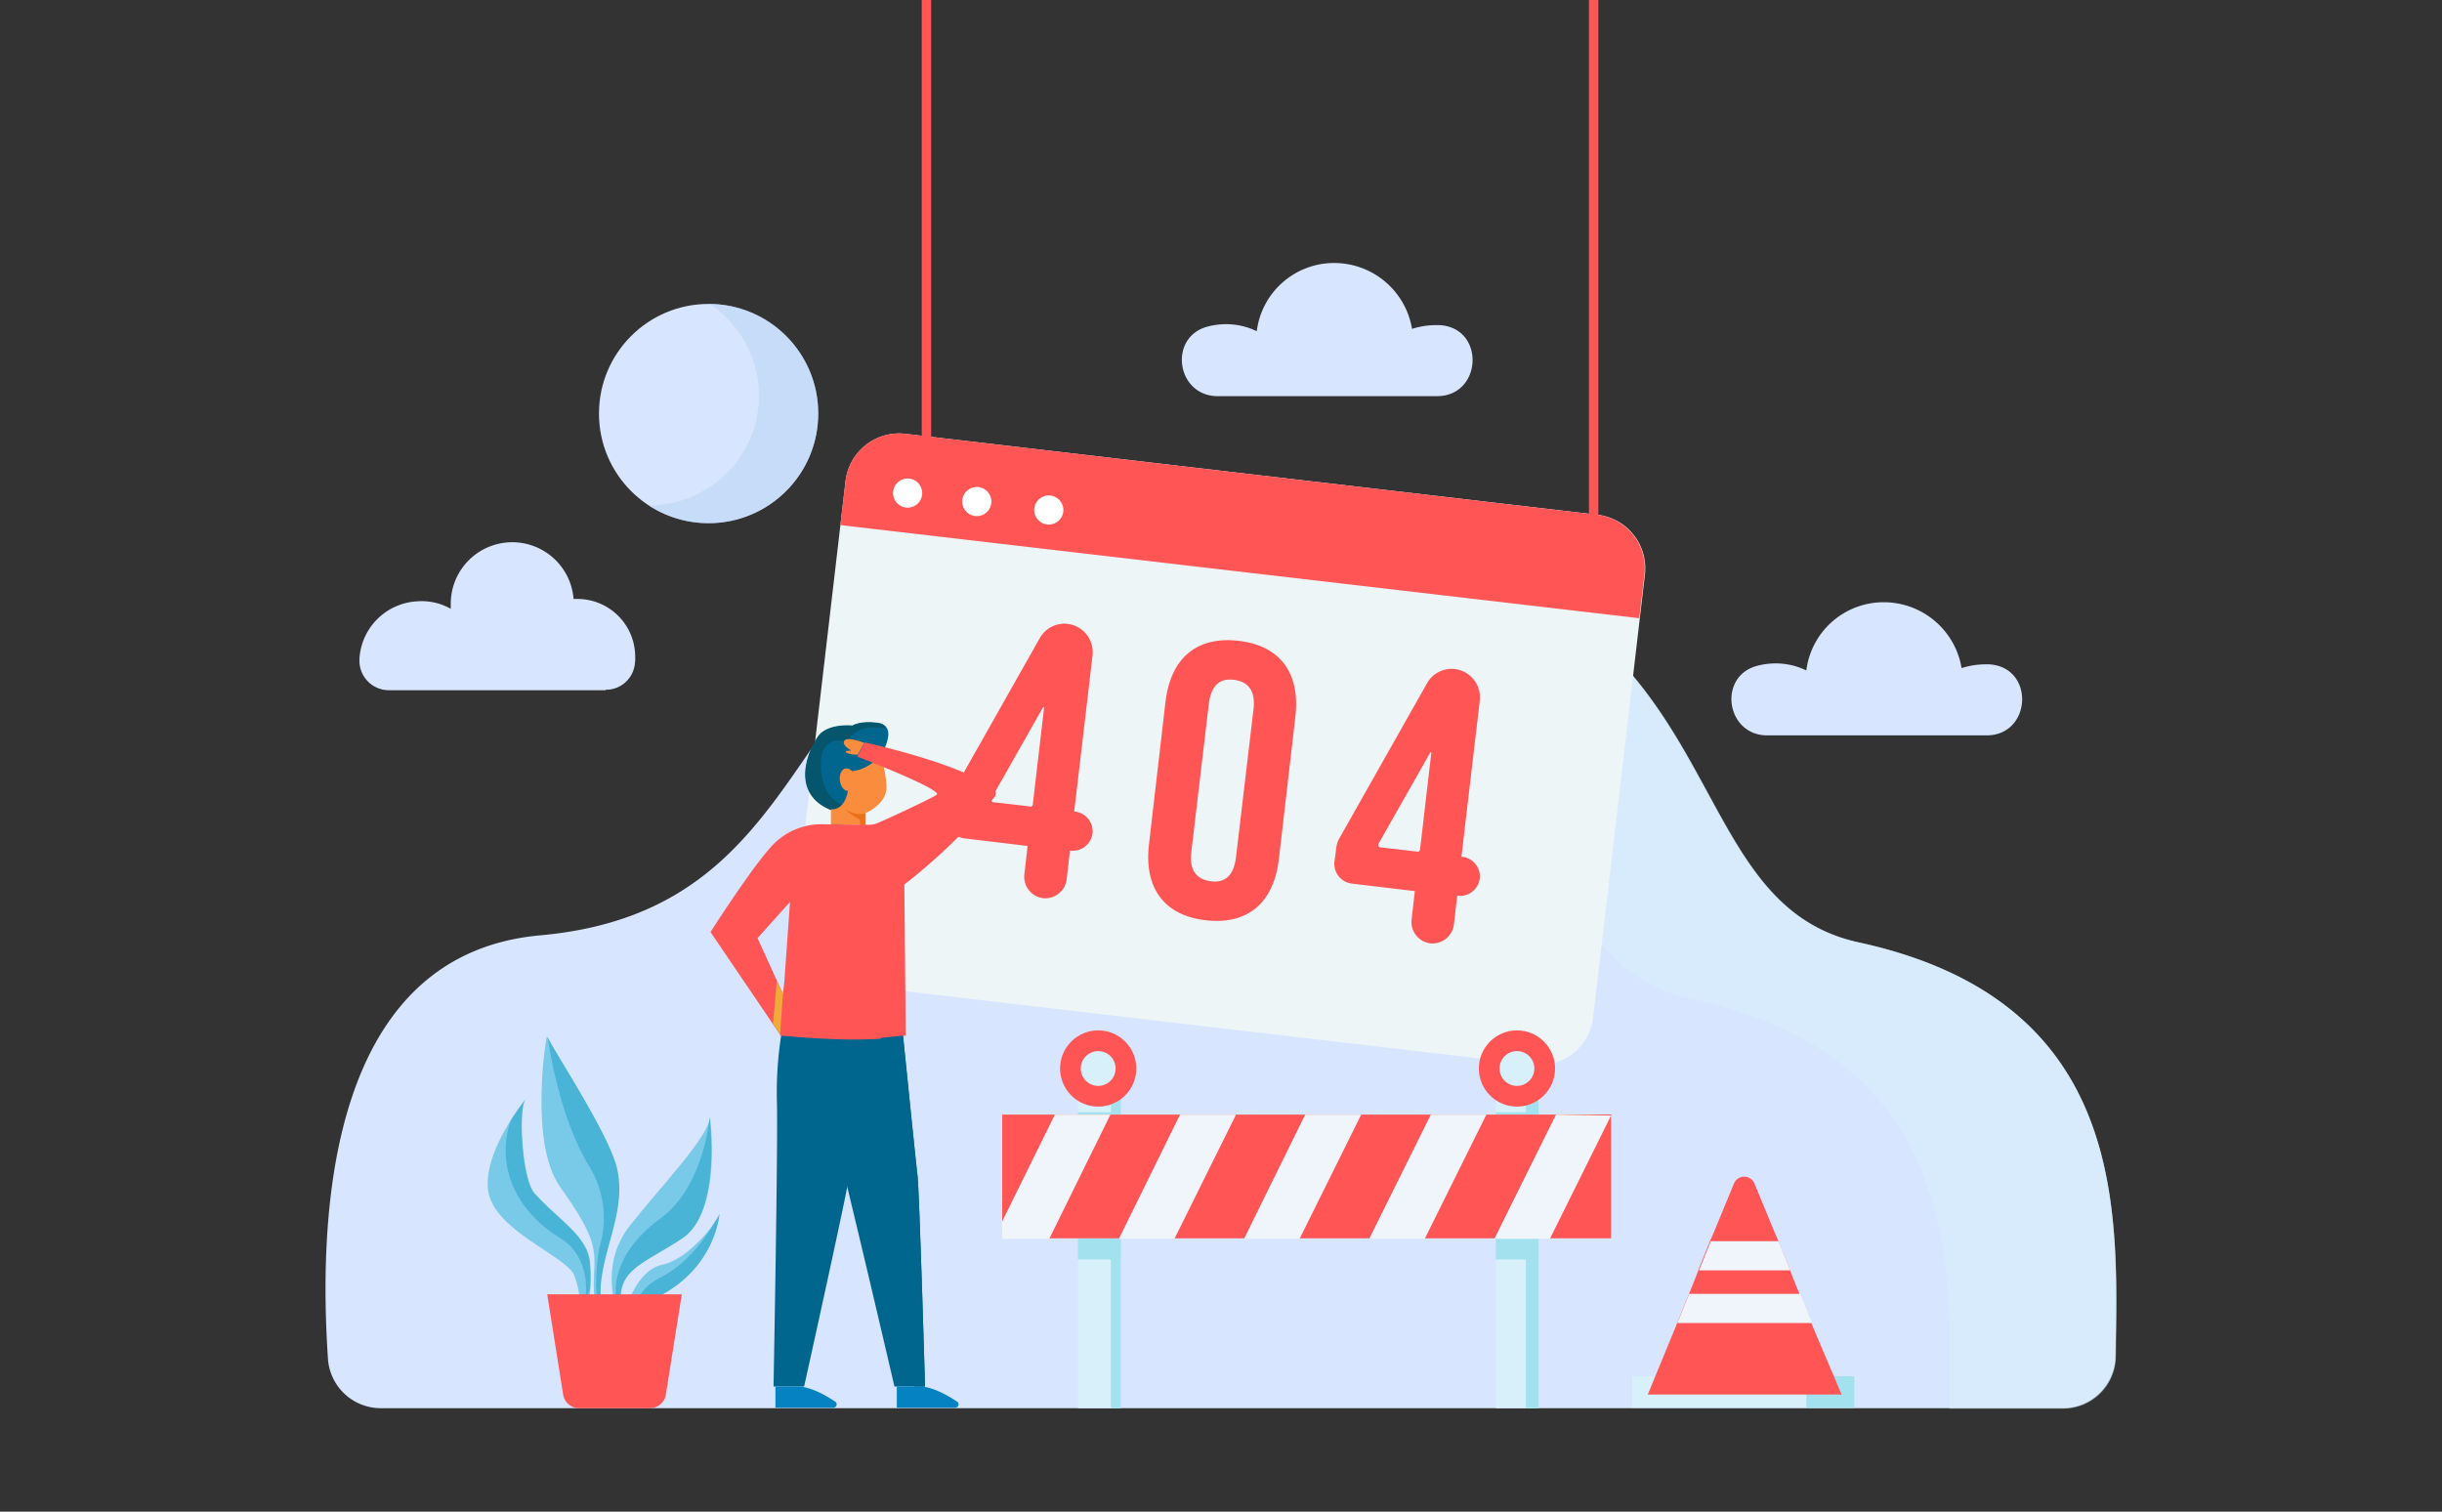 <svg id="OBJECTS" xmlns="http://www.w3.org/2000/svg" viewBox="0 0 519 321.3"><rect x="0" y="0" width="519" height="321.3" fill="#333333" stroke="none"/><defs><style>.cls-1{fill:#d7e5ff}.cls-6{fill:#d7f0f9}.cls-3{fill:#79c9e8}.cls-4{fill:#49b4d6}.cls-7{fill:#a3e1ef}.cls-10{fill:#00668e}.cls-13{fill:#f98d3d}.cls-16{fill:#f55}.cls-18{fill:#fff}.cls-19{fill:#f0f5fc}</style></defs><path class="cls-1" d="M438.4 299.3a11.21 11.21 0 0 0 11.2-11c.5-30.5 2.9-75.5-54.6-88-46.5-10.1-18.9-92.7-144.2-87.4-89.9 3.8-66 79.6-136 85.9-46.5 4.2-46.9 63-45.1 90a11.25 11.25 0 0 0 11.2 10.5Z"/><path d="M395.1 200.3c-46.5-10.1-18.9-92.7-144.2-87.4-21.4.9-36.3 5.9-47.6 13.1a113.63 113.63 0 0 1 12.2-1c125.3-5.3 97.7 77.3 144.2 87.4 56.9 12.3 55.1 56.5 54.6 87h24.2a11.21 11.21 0 0 0 11.2-11c.4-30.6 2.8-75.6-54.6-88.1Z" style="opacity:.55;isolation:isolate;fill:#d7f0f9"/><path class="cls-3" d="M128.7 279s-2-1.9-.7-8.9 4.7-13.9 3.1-21.5-14.7-27-14.8-28.3-4 22.5 2.7 31.9 7.6 12.6 7.3 17.5.1 8.9.8 10Z"/><path class="cls-4" d="M127.5 264.8c-.8 3.2-1.3 11.1 0 13 .1.2.3.1.5-.3-.4-1.3-.6-3.6.1-7.4 1.3-7.1 4.7-13.9 3.1-21.5s-14.7-27-14.8-28.3c0 0 2 16.1 8.6 27.2a21.18 21.18 0 0 1 2.5 17.3Z"/><path class="cls-3" d="M131.1 278.5s-3.8-9.6 2.7-17.9 16.9-19 17.1-23.2c0 0 2.7 20-5.8 25.7s-14.4 6.6-12.9 15.3Z"/><path class="cls-4" d="M140.2 259.1c-9.4 6.9-10.2 14.8-8.8 18.5a.9.9 0 0 0 .6.6c-1.3-8.4 4.6-9.4 13-15s5.8-25.7 5.8-25.7-1.1 14.8-10.6 21.6Z"/><path class="cls-3" d="M124.8 278.7a35.39 35.39 0 0 0 .6-10.6c-.7-5.5-6.4-8.6-11.7-14.4-2.8-3-3.6-18.7-1.9-20.2 0 0-9.4 11.4-8 19.8s16.9 13.8 18.3 17.9a22.81 22.81 0 0 1 1.3 7.4Z"/><path class="cls-4" d="M108.6 238.1c-3.1 8.5.1 18.7 10.4 25 7.6 4.7 5.2 14.4 5.2 14.4l1.2-3.8a35.49 35.49 0 0 0-.1-5.6c-.7-5.5-6.4-8.6-11.7-14.4-2.7-2.9-3.5-17.6-2-20-.4.7-1.7 2.3-3 4.4Z"/><path class="cls-4" d="m111.6 233.9.2-.2a.22.22 0 0 0-.2.2Z"/><path class="cls-3" d="M133.1 278.1s2.2-8.2 7.7-9.3 11.8-9.2 12.1-10.8c0 0-1 15.3-19.8 20.1Z"/><path class="cls-4" d="M140.4 271.5c-3.4 1.7-4.7 3.9-5.2 6 16.8-5.4 17.7-19.5 17.7-19.5a7 7 0 0 1-.9 1.6c-1.7 2.9-5.6 8.9-11.6 11.9Z"/><path d="M224.2 236.9H236l-3.1 6.4h-11.8l3.1-6.4zm26.6 0h11.9l-3.2 6.4h-11.8l3.1-6.4zm26.6 0h11.9l-3.2 6.4h-11.8l3.1-6.4zm26.7 0h11.8l-3.2 6.4h-11.8l3.2-6.4zm38.3 0v.2l-3.1 6.2h-11.8l3.2-6.4h11.7z" style="fill:#f77e2d"/><path class="cls-6" d="M229.1 263.3h9.1v36h-9.1z"/><path class="cls-7" d="M236.1 263.3h2.1v36h-2.1z"/><path class="cls-6" d="M317.9 263.3h9.1v36h-9.1z"/><path class="cls-7" d="M324.3 263.3h2.7v36h-2.7zm-95.2-.1h9.1v4.5h-9.1z"/><path class="cls-7" d="M317.9 263.2h9.1v4.5h-9.1z"/><path class="cls-6" d="M229.1 232.8h9.1v4.1h-9.1z"/><path class="cls-7" d="M236.1 232.8h2.1v4.1h-2.1z"/><path class="cls-6" d="M317.9 232.8h9.1v4.1h-9.1z"/><path class="cls-7" d="M324.3 232.8h2.7v4.1h-2.7zm-95.2 3.6h9.1v.5h-9.1z"/><path class="cls-7" d="M317.9 236.4h9.1v.5h-9.1z"/><path d="M339.5 109.4 192.4 92.2a11.47 11.47 0 0 0-12.7 10.1l-11 94.1a11.47 11.47 0 0 0 10.1 12.7l147.1 17.2a11.47 11.47 0 0 0 12.7-10.1l11-94.1a11.47 11.47 0 0 0-10.1-12.7Z" style="fill:#edf5f7"/><path class="cls-6" d="M346.9 292.5h47.2v6.7h-47.2z"/><path class="cls-7" d="M383.9 292.5h10.2v6.7h-10.2z"/><path class="cls-1" d="M128.7 146.6a6.17 6.17 0 0 0 6.2-5.3 9.15 9.15 0 0 0 .1-1.7 12.29 12.29 0 0 0-12.3-12.3h-.8a13.07 13.07 0 0 0-26.1 1.1v1a12.52 12.52 0 0 0-7-1.6 13 13 0 0 0-12.4 12.1v.2a6.26 6.26 0 0 0 6.2 6.6h46.1v-.1Zm293.5 9.7c9.7 0 10.3-14.6.5-15.1h-.8a16.87 16.87 0 0 0-5 .8 16.77 16.77 0 0 0-16.5-14 16.56 16.56 0 0 0-16.5 14.5 14.85 14.85 0 0 0-6.6-1.5 15.83 15.83 0 0 0-3.8.5c-8.5 2.2-6.7 14.8 2.1 14.8ZM305.4 84.2c9.7 0 10.3-14.6.5-15.1h-.8a16.87 16.87 0 0 0-5 .8 16.77 16.77 0 0 0-16.5-14 16.56 16.56 0 0 0-16.5 14.5 14.85 14.85 0 0 0-6.6-1.5 15.83 15.83 0 0 0-3.8.5c-8.5 2.2-6.7 14.8 2.1 14.8Z"/><circle class="cls-1" cx="150.6" cy="87.9" r="23.3"/><path d="M150.8 64.6a23.32 23.32 0 0 1-12.8 42.8h-.2a23.34 23.34 0 0 0 36.1-19.5 23.22 23.22 0 0 0-23.1-23.3Z" style="fill:#bad4f4;opacity:.55;isolation:isolate"/><path class="cls-10" d="M166.8 215.8a79.66 79.66 0 0 0-1.7 17.8c.3 8.1-.7 61.1-.7 61.1h6.5s9.2-41.5 9.6-44.8 5-36.1 5-36.1Z"/><path class="cls-10" d="M171.1 213.4a144.67 144.67 0 0 0 4 19.4c2.5 8 15 61.9 15 61.9h6.5s-1.2-41.5-1.6-44.8-3.7-36.1-3.7-36.1Z"/><path d="M190.6 294.7v4.5H203a.71.71 0 0 0 .4-1.3c-1.8-1.2-4.7-2.9-7.4-3.2Zm-25.8 0v4.5h12.3a.71.71 0 0 0 .4-1.3c-1.8-1.2-4.7-2.9-7.4-3.2Z" style="fill:#0582c1"/><path class="cls-10" d="M187.1 160.7s4.2-6.4-.6-7.1c-3.7-.5-5.3.6-5.3.6s-4.3-.5-6.7 1.6c-1.6 1.4-7.5 12.2 2 16.2s7.5-6.1 7.5-6.1Z"/><path d="M186.4 153.7c-3.7-.5-5.3.6-5.3.6s-4.3-.5-6.7 1.6c-1.6 1.4-7.5 12.2 2 16.2 4.5 1.8 6.4.6 7.2-1.2-9.1 2.6-10.1-8.4-8.6-11.5s5.2-1.7 5.2-1.7c1.4-3.6 6.1-3.2 8-2.9-.2-.6-.8-1-1.8-1.1Z" style="fill:#05556d"/><path class="cls-13" d="M181.1 163.9s-1.3-1.3-2.2 0-.3 4.1 1.3 4.2c0 0-.5 4.1-3.6 3.9v3.3h7.4v-2.5s4.6-1.9 4.4-5.7a20.78 20.78 0 0 0-1.3-6.4s-2.6 2.9-6 3.2Z"/><path d="M182.2 173.9c.7.3.6.8.6 1.5h1.1v-2.5s-1.8.6-4.4-.9a16.57 16.57 0 0 0 2.7 1.9Z" style="fill:#ed701b"/><path class="cls-13" d="M183.7 157.9s-3.8-1.5-4.3-.4c-.3.7.5 1.4 1.5 2l-.9.1a.21.21 0 0 0-.1.4 5.88 5.88 0 0 0 2.4.4Z"/><path style="fill:none" d="m161 199.4 5.1 16.5-.1-.9.1.9 1.7-24.1-6.8 7.6z"/><path class="cls-16" d="M144.9 275.1h-28.6l3.4 21.4a3.42 3.42 0 0 0 3.3 2.8h15.2a3.42 3.42 0 0 0 3.3-2.8Zm68.1-38.2h129.4v26.3H213z"/><circle class="cls-16" cx="233.4" cy="227.1" r="8.1"/><circle class="cls-16" cx="322.4" cy="227.1" r="8.1"/><path class="cls-16" d="M391.4 296.4h-41.2l6.3-15.3 2.5-6.2.7-1.7 1.1-2.8.2-.6 2.5-6.2.5-1.1 4.5-10.9a2.36 2.36 0 0 1 4.4 0l4.5 10.9.5 1.1 2.5 6.2.2.6 1.1 2.8.7 1.7 2.5 6.2ZM195.9-47.4h2V96.9h-2zm141.8 0h2v166.5h-2z"/><path class="cls-16" d="m348.4 131.4 1.1-9.3a11.47 11.47 0 0 0-10.1-12.7l-147-17.2a11.47 11.47 0 0 0-12.7 10.1l-1.1 9.3Zm-146 37.1 18.6-32.9a6 6 0 0 1 5.9-3 6.06 6.06 0 0 1 5.3 6.7l-3.9 33.2h.2a4.23 4.23 0 0 1 3.7 4.6 4.23 4.23 0 0 1-4.6 3.7h-.2l-.7 6.1a4.58 4.58 0 0 1-5 4 4.58 4.58 0 0 1-4-5l.7-6.1-13.4-1.6a4.23 4.23 0 0 1-3.7-4.6l.4-3a4.76 4.76 0 0 1 .7-2.1Zm17.1 2.5 2.4-20.6c0-.1-.2-.2-.2-.1l-11 19.4a.52.52 0 0 0 .4.8l7.8.9a.44.44 0 0 0 .6-.4Zm65.2 7.1 18.6-32.9a6 6 0 0 1 5.9-3 6.06 6.06 0 0 1 5.3 6.7l-3.9 33.2h.2a4.23 4.23 0 0 1 3.7 4.6 4.23 4.23 0 0 1-4.6 3.7h-.2l-.7 6.1a4.58 4.58 0 0 1-5 4 4.58 4.58 0 0 1-4-5l.7-6.1-13.4-1.6a4.23 4.23 0 0 1-3.7-4.6l.4-3a5.22 5.22 0 0 1 .7-2.1Zm17.1 2.5 2.4-20.6c0-.1-.2-.2-.2-.1l-11 19.4a.52.52 0 0 0 .4.8l7.8.9c.3.1.5-.1.6-.4Zm-54.1-31.4c1.1-9.3 6.6-14 15.5-13s13.2 6.9 12.1 16.2l-3.5 30.2c-1.1 9.3-6.6 14-15.5 13s-13.2-6.9-12.1-16.2Zm5.5 31.8c-.5 4.1 1.2 5.9 4.1 6.3s4.9-1 5.4-5.2l3.7-31.3c.5-4.1-1.2-5.9-4.1-6.3s-4.9 1-5.4 5.2Z"/><path class="cls-16" d="M211 167.5c-7.3-5.4-27.2-9.7-27.2-9.7l-1.6 3s18.1 7 16.9 8.1c-.7.6-9.5 4.7-12.5 6a4.64 4.64 0 0 1-2.1.4l-9.2-.1a14.38 14.38 0 0 0-11.8 5.2c-4.6 5.3-12.5 17.7-12.5 17.7l13.3 19.6 1.5 2.2v.2a7.31 7.31 0 0 0 1.3.1c4.3.4 18 1.5 25.2-.1h.2l-.3-32.1a122.32 122.32 0 0 0 19.1-18.5 1.34 1.34 0 0 0-.3-2Zm-44.6 43.7-1.3-2.8-4.1-9 6.9-7.7-1.2 16.9Z"/><path style="fill:#efaa3a" d="m165.1 208.4 1.3 2.8-.6 8.6-1.5-2.2.8-9.2z"/><path class="cls-10" d="M195 249.9c-.3-2.4-2.1-20.1-3.1-29.8l-4.7.5s6.8 55.8 7.2 74.1h2.2s-1.2-41.5-1.6-44.8Z"/><circle class="cls-18" cx="192.9" cy="104.8" r="3.1"/><circle class="cls-18" cx="207.6" cy="106.6" r="3.1"/><circle class="cls-18" cx="222.9" cy="108.4" r="3.1"/><path class="cls-19" d="m236 236.9-13 26.4h-10v-3.7l11.2-22.7H236zm14.8 0-13 26.4h11.8l13.1-26.4h-11.9zm38.5 0-13.1 26.4h-11.8l13-26.4h11.9zm26.6 0-13.1 26.4H291l13.1-26.4h11.8zm14.8 0-13.1 26.4h11.8l13-26.2-11.7-.2z"/><circle class="cls-6" cx="233.4" cy="227.1" r="3.7"/><circle class="cls-6" cx="322.4" cy="227.1" r="3.7"/><path class="cls-19" d="M380.5 270h-19.4l2.5-6.2H378l2.5 6.2zm4.6 11.2h-28.6l2.5-6.2h23.6l2.5 6.2z"/></svg>
